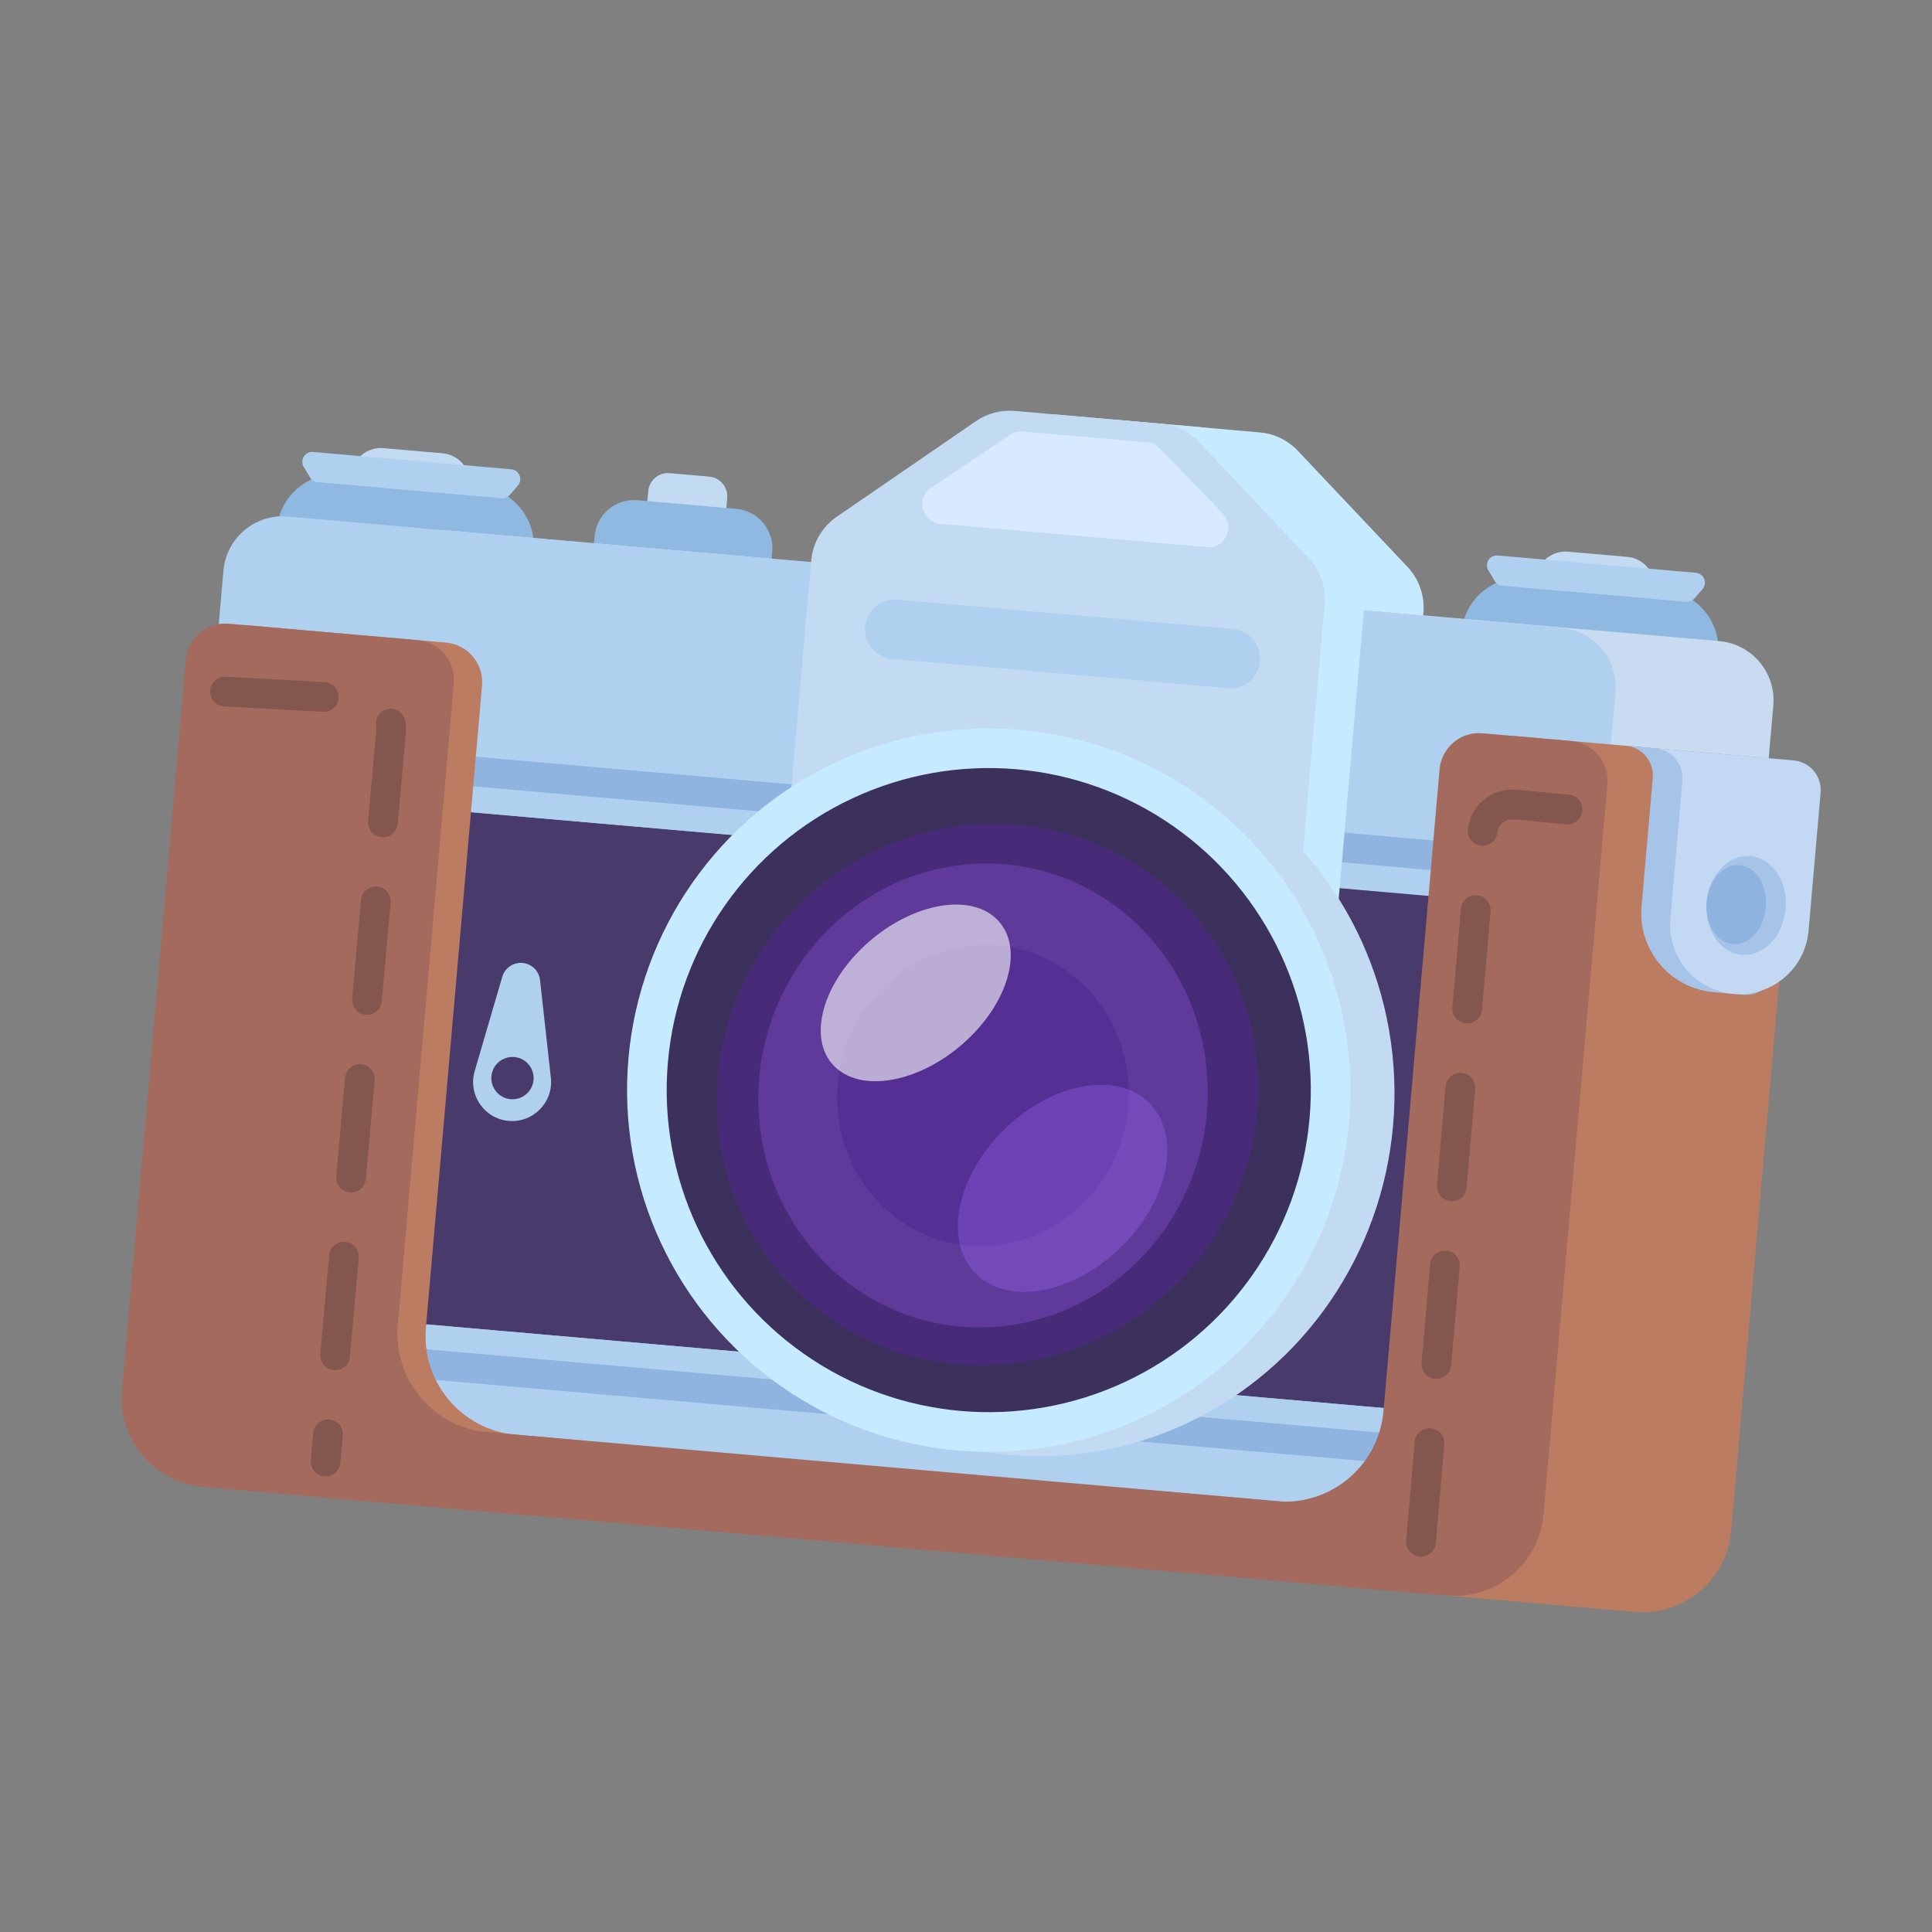 <?xml version="1.0"?>
<svg xmlns="http://www.w3.org/2000/svg" viewBox="0 0 112 112" fill="none">
<rect x="0" y="0" width="112" height="112" fill="#808080" stroke="none"/>
<path d="M81.588 32.855C82.264 33.571 82.602 34.542 82.517 35.522L79.95 64.883C79.785 66.78 78.113 68.183 76.217 68.017L53.326 66.016C51.429 65.85 50.026 64.179 50.192 62.282L52.752 33C52.841 31.974 53.385 31.042 54.234 30.459L62.303 24.918C62.962 24.465 63.758 24.256 64.554 24.326L73.033 25.067C73.874 25.14 74.659 25.52 75.238 26.134L81.588 32.855Z" fill="#C6EAFF"/>
<rect x="23.555" y="30.544" width="78.7" height="50.552" rx="4.596" transform="rotate(4.995 23.555 30.544)" fill="#534283"/>
<rect x="14.399" y="29.744" width="78.7" height="50.552" rx="4.596" transform="rotate(4.995 14.399 29.744)" fill="#483B6C"/>
<path d="M89.035 33.548C89.118 32.6 89.954 31.898 90.902 31.981L94.336 32.281C95.284 32.364 95.986 33.2 95.903 34.148L95.803 35.293L88.936 34.693L89.035 33.548Z" fill="#C2DBF3"/>
<path d="M20.361 27.546C20.444 26.597 21.279 25.896 22.228 25.979L25.661 26.279C26.609 26.362 27.311 27.198 27.228 28.146L27.128 29.29L20.261 28.69L20.361 27.546Z" fill="#C2DBF3"/>
<path d="M37.579 28.474C37.634 27.842 38.191 27.374 38.823 27.429L41.112 27.629C41.745 27.685 42.212 28.242 42.157 28.874L42.107 29.446C42.052 30.078 41.494 30.546 40.862 30.491L38.573 30.291C37.941 30.235 37.473 29.678 37.529 29.046L37.579 28.474Z" fill="#C2DBF3"/>
<path d="M84.727 36.633C84.893 34.736 86.565 33.334 88.461 33.499L96.473 34.2C98.369 34.365 99.772 36.037 99.606 37.933L99.406 40.222L84.527 38.922L84.727 36.633Z" fill="#8FB9E0"/>
<path d="M16.054 30.633C16.22 28.736 17.892 27.333 19.788 27.499L27.8 28.199C29.696 28.365 31.099 30.037 30.933 31.933L30.733 34.222L15.854 32.922L16.054 30.633Z" fill="#8FB9E0"/>
<path d="M34.469 31.086C34.579 29.822 35.694 28.887 36.958 28.997L42.681 29.497C43.945 29.608 44.88 30.723 44.77 31.987L44.67 33.131C44.559 34.395 43.445 35.331 42.181 35.22L36.458 34.72C35.194 34.61 34.258 33.495 34.369 32.231L34.469 31.086Z" fill="#8FB9E0"/>
<path d="M86.283 33.07C86.041 32.668 86.357 32.161 86.825 32.201L98.312 33.205C98.78 33.246 99.004 33.8 98.695 34.155L98.229 34.691C98.109 34.829 97.929 34.902 97.746 34.886L87.091 33.955C86.908 33.939 86.744 33.836 86.649 33.678L86.283 33.07Z" fill="#AFD0EE"/>
<path d="M17.608 27.069C17.366 26.667 17.683 26.16 18.15 26.201L29.637 27.205C30.105 27.246 30.329 27.8 30.02 28.154L29.554 28.69C29.434 28.829 29.254 28.901 29.071 28.885L18.416 27.954C18.233 27.938 18.069 27.836 17.974 27.678L17.608 27.069Z" fill="#AFD0EE"/>
<path d="M22.108 33.875C22.274 31.979 23.947 30.576 25.843 30.741L99.668 37.166C101.565 37.332 102.967 39.003 102.801 40.899L101.84 51.84C101.757 52.788 100.921 53.49 99.972 53.407L22.713 46.682C21.765 46.6 21.064 45.764 21.147 44.816L22.108 33.875Z" fill="#C8DBF0"/>
<path d="M12.953 33.077C13.119 31.18 14.79 29.777 16.687 29.943L90.51 36.395C92.406 36.561 93.809 38.233 93.643 40.129L92.687 51.071C92.604 52.019 91.768 52.72 90.82 52.637L13.563 45.885C12.615 45.802 11.914 44.966 11.996 44.018L12.953 33.077Z" fill="#AFD0EE"/>
<path d="M12.057 43.377L92.748 50.43" stroke="#8FB4E0" stroke-width="1.723"/>
<path d="M18.26 77.941C18.343 76.993 19.178 76.291 20.127 76.374L97.383 83.127C98.332 83.21 99.033 84.045 98.95 84.993L98.7 87.855C98.534 89.751 96.863 91.154 94.966 90.988L21.143 84.536C19.247 84.37 17.844 82.699 18.009 80.802L18.26 77.941Z" fill="#B1CFF2"/>
<path d="M9.103 77.141C9.186 76.192 10.022 75.491 10.97 75.574L88.227 82.326C89.175 82.409 89.877 83.245 89.794 84.193L89.544 87.054C89.378 88.951 87.706 90.354 85.81 90.188L11.987 83.736C10.091 83.57 8.688 81.898 8.853 80.002L9.103 77.141Z" fill="#AFD0EE"/>
<path d="M11.341 77.914L92.032 84.966" stroke="#8FB4E0" stroke-width="1.723"/>
<path d="M78.153 32.552C78.829 33.268 79.167 34.239 79.082 35.219L76.515 64.58C76.35 66.477 74.678 67.879 72.782 67.714L49.891 65.713C47.994 65.547 46.591 63.876 46.757 61.979L49.316 32.697C49.406 31.671 49.95 30.739 50.799 30.156L58.868 24.615C59.527 24.162 60.322 23.953 61.119 24.023L69.598 24.764C70.439 24.837 71.223 25.217 71.803 25.83L78.153 32.552Z" fill="#C6EAFF"/>
<path d="M75.863 32.352C76.539 33.068 76.877 34.038 76.791 35.019L74.225 64.38C74.06 66.276 72.388 67.679 70.492 67.513L47.601 65.513C45.704 65.347 44.301 63.675 44.467 61.779L47.026 32.497C47.116 31.471 47.66 30.539 48.509 29.956L56.578 24.415C57.236 23.962 58.032 23.753 58.829 23.823L67.308 24.564C68.149 24.637 68.933 25.017 69.513 25.63L75.863 32.352Z" fill="#C2DBF3"/>
<path d="M50.152 36.328C50.235 35.379 51.07 34.678 52.019 34.761L71.476 36.461C72.424 36.544 73.126 37.38 73.043 38.328C72.96 39.276 72.124 39.978 71.176 39.895L51.718 38.194C50.77 38.112 50.069 37.276 50.152 36.328Z" fill="#AFD0EE"/>
<path d="M70.886 29.772C71.625 30.536 71.019 31.807 69.96 31.715L54.523 30.365C53.443 30.271 53.083 28.87 53.983 28.267L58.549 25.206C58.767 25.06 59.028 24.993 59.289 25.015L66.508 25.646C66.784 25.671 67.042 25.793 67.234 25.993L70.886 29.772Z" fill="#D8EAFF"/>
<ellipse cx="59.011" cy="63.627" rx="13.5" ry="13.787" transform="rotate(4.995 59.011 63.627)" fill="#5A2B80"/>
<ellipse cx="60.311" cy="63.454" rx="20.526" ry="20.968" transform="rotate(4.995 60.311 63.454)" fill="#C2DBF3"/>
<circle cx="57.319" cy="63.195" r="19.819" transform="rotate(4.995 57.319 63.195)" fill="#3C315C" stroke="#C6EAFF" stroke-width="2.298"/>
<path d="M72.823 61.161C73.882 69.735 67.767 77.709 59.164 78.972C50.561 80.234 42.728 74.306 41.669 65.732C40.609 57.157 46.725 49.183 55.328 47.92C63.931 46.658 71.764 52.586 72.823 61.161Z" fill="#482B78"/>
<path d="M69.909 61.609C70.817 68.961 65.769 75.77 58.633 76.817C51.496 77.864 44.975 72.753 44.066 65.401C43.158 58.049 48.206 51.24 55.343 50.193C62.479 49.146 69.001 54.258 69.909 61.609Z" fill="#5F3A9A"/>
<path d="M65.377 62.274C65.967 67.048 62.688 71.47 58.054 72.15C53.419 72.83 49.184 69.511 48.594 64.736C48.004 59.962 51.283 55.54 55.917 54.86C60.552 54.18 64.787 57.499 65.377 62.274Z" fill="#552F94"/>
<path opacity="0.3" d="M66.989 64.365C68.533 66.545 67.371 70.337 64.395 72.835C61.418 75.334 57.753 75.592 56.209 73.413C54.665 71.233 55.826 67.441 58.803 64.943C61.78 62.444 65.445 62.186 66.989 64.365Z" fill="#A56FFF"/>
<path opacity="0.6" d="M57.703 53.211C59.36 54.705 58.636 57.862 56.086 60.264C53.536 62.665 50.126 63.401 48.468 61.907C46.812 60.414 47.535 57.257 50.085 54.855C52.635 52.454 56.046 51.718 57.703 53.211Z" fill="white"/>
<path d="M12.054 38.353C12.164 37.089 13.279 36.154 14.543 36.264L25.855 37.253C27.119 37.364 28.054 38.478 27.944 39.742L24.691 76.955C24.415 80.116 26.753 82.902 29.914 83.178L34.053 83.54L33.655 88.103L13.053 86.302C10.208 86.054 8.104 83.546 8.353 80.702L12.054 38.353Z" fill="#BC7C61"/>
<path d="M10.774 38.245C10.885 36.98 11.999 36.045 13.264 36.156L24.222 37.113C25.486 37.224 26.422 38.338 26.311 39.602L23.059 76.815C22.782 79.976 25.121 82.762 28.281 83.038L32.202 83.381L31.803 87.944L11.774 86.193C8.929 85.945 6.825 83.437 7.073 80.593L10.774 38.245Z" fill="#A36A5D"/>
<rect x="13.322" y="81.714" width="70.658" height="4.596" transform="rotate(4.995 13.322 81.714)" fill="#A36A5D"/>
<path d="M87.66 42.657L101.967 43.907C103.231 44.017 104.167 45.132 104.056 46.396L100.355 88.744C100.106 91.589 97.599 93.693 94.754 93.445L83.309 92.444L87.66 42.657Z" fill="#BC7C61"/>
<path d="M83.454 44.598C83.564 43.333 84.679 42.398 85.943 42.508L91.094 42.959C92.358 43.069 93.293 44.184 93.183 45.448L89.481 87.796C89.233 90.641 86.725 92.745 83.881 92.496L66.14 90.946L66.539 86.383L73.979 87.033C77.139 87.309 79.925 84.971 80.201 81.811L83.454 44.598Z" fill="#A36A5D"/>
<path d="M31.934 62.479C32.091 63.896 30.912 65.103 29.49 64.979C28.069 64.855 27.117 63.462 27.518 62.093L29.117 56.625C29.267 56.112 29.758 55.776 30.291 55.823C30.823 55.869 31.249 56.285 31.307 56.816L31.934 62.479Z" fill="#AFD0EE"/>
<path d="M30.93 62.606C30.871 63.28 30.276 63.779 29.602 63.72C28.928 63.661 28.429 63.067 28.488 62.392C28.547 61.718 29.141 61.219 29.816 61.278C30.49 61.337 30.989 61.932 30.93 62.606Z" fill="#483B6C"/>
<path d="M13.04 40.093L21.046 40.525C22.021 40.577 22.757 41.427 22.67 42.399L18.874 84.727" stroke="#83574D" stroke-width="1.723" stroke-linecap="round" stroke-dasharray="5.74 4.6"/>
<path d="M90.871 46.923L87.819 46.643C86.868 46.556 86.027 47.259 85.945 48.21L82.293 90.325" stroke="#83574D" stroke-width="1.723" stroke-linecap="round" stroke-dasharray="5.74 4.6"/>
<path d="M93.96 43.207L102.258 43.932C103.207 44.015 103.908 44.851 103.825 45.799L102.925 56.1C102.842 57.048 102.006 57.75 101.058 57.667L99.341 57.517C96.813 57.296 94.942 55.067 95.163 52.538L95.813 45.099C95.896 44.151 95.195 43.315 94.247 43.232L93.96 43.207Z" fill="#A6C4E8"/>
<path d="M95.679 43.357L103.977 44.082C104.925 44.165 105.626 45.001 105.543 45.949L104.843 53.961C104.65 56.173 102.7 57.81 100.487 57.616C98.275 57.423 96.638 55.473 96.831 53.26L97.532 45.249C97.615 44.3 96.913 43.465 95.965 43.382L95.679 43.357Z" fill="#C2D8F3"/>
<ellipse cx="101.224" cy="52.49" rx="2.298" ry="2.872" transform="rotate(4.995 101.224 52.49)" fill="#A6C4E8"/>
<ellipse cx="100.651" cy="52.442" rx="1.723" ry="2.298" transform="rotate(4.995 100.651 52.442)" fill="#8EB3DE"/>
</svg>
